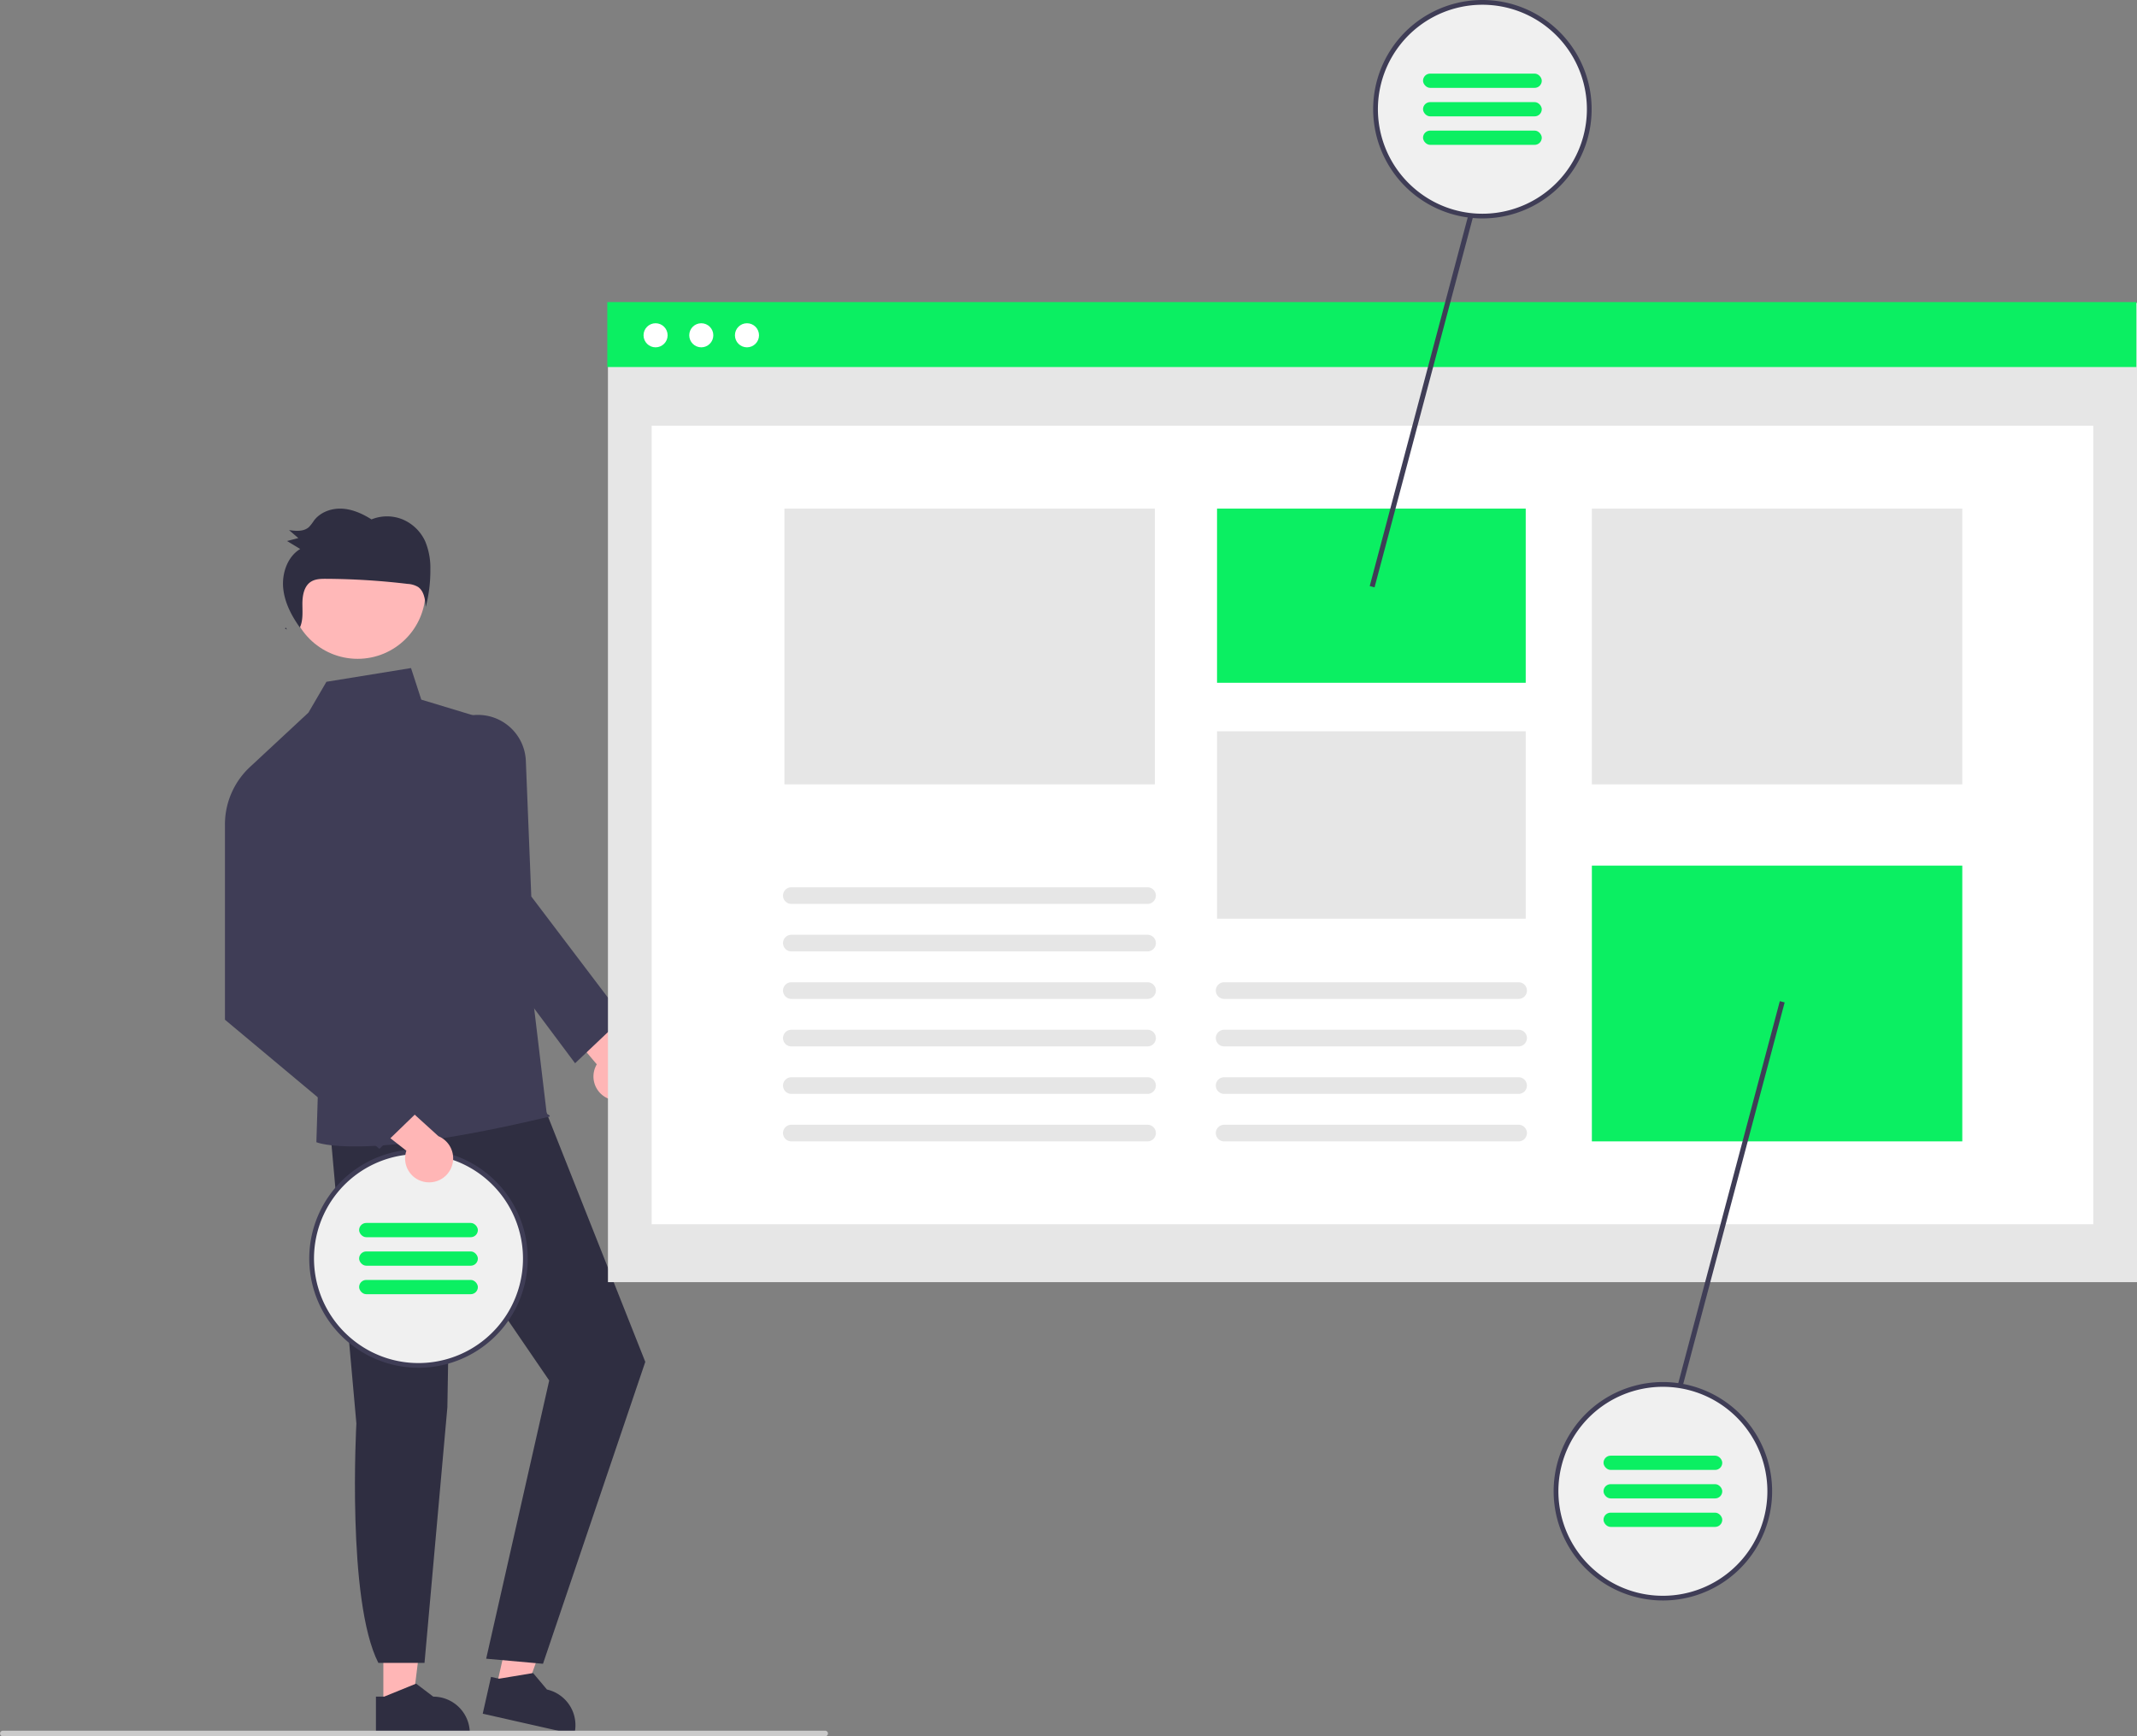 <svg xmlns="http://www.w3.org/2000/svg" xmlns:xlink="http://www.w3.org/1999/xlink" width="899.866" height="731.191" data-name="Layer 1" viewBox="0 0 899.866 731.191"><rect x="0" y="0" width="899.866" height="731.191" fill="#808080" stroke="none"/><path fill="#ffb6b6" d="M406.497,547.154a10.056,10.056,0,0,1-5.126-14.543l-23.075-27.286,18.438-2.205,19.086,26.249a10.11,10.11,0,0,1-9.323,17.784Z" transform="translate(-150.067 -84.405)"/><polygon fill="#ffb6b6" points="161.428 718.482 173.687 718.481 179.52 671.193 161.425 671.194 161.428 718.482"/><path fill="#2f2e41" d="M308.367,798.884l3.451-0,13.472-5.479,7.221,5.478h.001A15.387,15.387,0,0,1,347.899,814.269v.5l-39.531.001Z" transform="translate(-150.067 -84.405)"/><polygon fill="#ffb6b6" points="208.937 710.756 220.896 713.456 237.001 668.614 219.351 664.629 208.937 710.756"/><path fill="#2f2e41" d="M356.835,790.567l3.366.76,14.348-2.377,5.837,6.934.001 0a15.387,15.387,0,0,1,11.619,18.398l-.11.488-38.56-8.706Z" transform="translate(-150.067 -84.405)"/><path fill="#2f2e41" d="M289.05,559.645l11.086,124.209s-4.154,74.57,9.25,100.81h19.439l9.625-107.62,1.209-72.235L381.335,665.751,354.79,782.905l23.925,2.139,43.075-127.139L374.467,538.551Z" transform="translate(-150.067 -84.405)"/><circle cx="150.594" cy="248.849" r="28.591" fill="#ffb8b8"/><path fill="#3f3d56" d="M360.682,389.09,327.466,379.026l-4.323-13.293-35.62,5.782-7.568,12.977-24.499,22.781L284.159,537.058l-.869,28.346s18.371,8.271,98.045-10.772c.955-.228-1.045-1.228-1.045-1.228Z" transform="translate(-150.067 -84.405)"/><path fill="#3f3d56" d="M392.226,532.155,353.29,480.015l-11.038-92.406.322-.155a20.182,20.182,0,0,1,28.92,17.373l2.295,57.101,38.67,51.031Z" transform="translate(-150.067 -84.405)"/><path fill="#2f2e41" d="M270.931,349.476q-.299-.408-.592-.822c-.079.166-.141.338-.231.5Z" transform="translate(-150.067 -84.405)"/><path fill="#2f2e41" d="M329.101,312.34a18.243,18.243,0,0,0-9.545-9.222,17.417,17.417,0,0,0-13.058.011c-3.78-2.388-7.979-4.281-12.402-4.516s-9.099,1.406-11.825,5.018a19.302,19.302,0,0,1-2.066,2.684c-2.191,2.029-5.521,1.736-8.433,1.321q1.959,1.679,3.919,3.358-2.372.62-4.744,1.239,2.768,1.679,5.535,3.357c-5.356,3.215-7.791,10.232-7.148,16.605.608,6.034,3.521,11.551,7.004,16.456,1.389-2.932,1.09-6.439,1.067-9.741-.024-3.489.593-7.45,3.389-9.4,1.886-1.315,4.311-1.374,6.584-1.361a302.507,302.507,0,0,1,34.316,2.142,9.66,9.66,0,0,1,4.394,1.274c2.519,1.718,3.009,5.264,3.262,8.375a60.682,60.682,0,0,0,1.937-15.731A28.995,28.995,0,0,0,329.101,312.34Z" transform="translate(-150.067 -84.405)"/><circle cx="176.224" cy="530" r="45" fill="#f0f0f0"/><path fill="#3f3d56" d="M326.29,568.405a46.247,46.247,0,0,0-6.91.52c-1.17.17-2.31.39-3.44.66a45.977,45.977,0,0,0-19.49,79.8c.77.65,1.55,1.28,2.36,1.88a45.99,45.99,0,1,0,27.48-82.86Zm0,90a43.746,43.746,0,0,1-26-8.53c-.82-.6-1.61-1.22-2.38-1.88a43.974,43.974,0,0,1,19.62-76.71c1.12-.23,2.24-.41,3.38-.55a43.53,43.53,0,0,1,5.38-.33,44,44,0,1,1,0,88Z" transform="translate(-150.067 -84.405)"/><rect width="50" height="6" x="301.29" y="599.405" fill="#0bef62" rx="3" transform="translate(502.514 1120.405) rotate(-180)"/><rect width="50" height="6" x="301.29" y="611.405" fill="#0bef62" rx="3" transform="translate(502.514 1144.405) rotate(-180)"/><rect width="50" height="6" x="301.29" y="623.405" fill="#0bef62" rx="3" transform="translate(502.514 1168.405) rotate(180)"/><path fill="#ffb6b6" d="M329.17,582.179a10.056,10.056,0,0,1-7.98-13.194l-28.149-22.014,17.603-5.914,24.032,21.811a10.11,10.11,0,0,1-5.506,19.31Z" transform="translate(-150.067 -84.405)"/><path fill="#3f3d56" d="M272.79,406.905l-17.335.368a33.073,33.073,0,0,0-10.665,24.632v81.909l65.048,54.384,21.034-20.368-48.416-52.749Z" transform="translate(-150.067 -84.405)"/><rect width="643.862" height="412.358" x="256.004" y="127.573" fill="#e6e6e6"/><rect width="607.039" height="336.243" x="274.416" y="179.293" fill="#fff"/><rect width="643.862" height="27.354" x="255.73" y="127.208" fill="#0bef62"/><circle cx="276.057" cy="141.192" r="5.07" fill="#fff"/><circle cx="295.3" cy="141.192" r="5.07" fill="#fff"/><circle cx="314.544" cy="141.192" r="5.07" fill="#fff"/><rect width="129.984" height="73.348" x="512.479" y="214.181" fill="#0bef62"/><rect width="129.984" height="78.919" x="512.479" y="307.955" fill="#e6e6e6"/><rect width="155.981" height="116.125" x="670.317" y="214.181" fill="#e6e6e6"/><rect width="155.981" height="116.125" x="670.317" y="364.523" fill="#0bef62"/><rect width="155.981" height="116.125" x="330.317" y="214.181" fill="#e6e6e6"/><polygon fill="#3f3d56" points="621.208 79.642 576.774 246.796 578.81 247.337 622.827 81.748 621.208 79.642"/><polygon fill="#3f3d56" points="749.464 421.592 705.447 587.182 707.066 589.288 751.5 422.133 749.464 421.592"/><path fill="#e6e6e6" d="M633.29,485.052h-150a3.5,3.5,0,0,1,0-7h150a3.5,3.5,0,0,1,0,7Z" transform="translate(-150.067 -84.405)"/><path fill="#e6e6e6" d="M633.29,465.052h-150a3.5,3.5,0,0,1,0-7h150a3.5,3.5,0,0,1,0,7Z" transform="translate(-150.067 -84.405)"/><path fill="#e6e6e6" d="M633.29,505.052h-150a3.5,3.5,0,0,1,0-7h150a3.5,3.5,0,0,1,0,7Z" transform="translate(-150.067 -84.405)"/><path fill="#e6e6e6" d="M633.29,525.052h-150a3.5,3.5,0,1,1,0-7h150a3.5,3.5,0,0,1,0,7Z" transform="translate(-150.067 -84.405)"/><path fill="#e6e6e6" d="M633.29,545.052h-150a3.5,3.5,0,1,1,0-7h150a3.5,3.5,0,0,1,0,7Z" transform="translate(-150.067 -84.405)"/><path fill="#e6e6e6" d="M633.29,565.052h-150a3.5,3.5,0,1,1,0-7h150a3.5,3.5,0,0,1,0,7Z" transform="translate(-150.067 -84.405)"/><path fill="#e6e6e6" d="M789.538,505.052h-124a3.5,3.5,0,0,1,0-7h124a3.5,3.5,0,0,1,0,7Z" transform="translate(-150.067 -84.405)"/><path fill="#e6e6e6" d="M789.538,525.052h-124a3.5,3.5,0,1,1,0-7h124a3.5,3.5,0,0,1,0,7Z" transform="translate(-150.067 -84.405)"/><path fill="#e6e6e6" d="M789.538,545.052h-124a3.5,3.5,0,1,1,0-7h124a3.5,3.5,0,0,1,0,7Z" transform="translate(-150.067 -84.405)"/><path fill="#e6e6e6" d="M789.538,565.052h-124a3.5,3.5,0,1,1,0-7h124a3.5,3.5,0,0,1,0,7Z" transform="translate(-150.067 -84.405)"/><circle cx="624.224" cy="46" r="45" fill="#f0f0f0"/><path fill="#3f3d56" d="M774.29,84.405a46.247,46.247,0,0,0-6.91.52c-1.17.17-2.31.39-3.44.66a45.977,45.977,0,0,0-19.49,79.8c.77.65,1.55,1.28,2.36,1.88a45.99,45.99,0,1,0,27.48-82.86Zm0,90a43.746,43.746,0,0,1-26-8.53c-.82-.6-1.61-1.22-2.38-1.88a43.974,43.974,0,0,1,19.62-76.71c1.12-.23,2.24-.41,3.38-.55a43.53,43.53,0,0,1,5.38-.33,44,44,0,0,1,0,88Z" transform="translate(-150.067 -84.405)"/><rect width="50" height="6" x="749.29" y="115.405" fill="#0bef62" rx="3" transform="translate(1398.514 152.405) rotate(-180)"/><rect width="50" height="6" x="749.29" y="127.405" fill="#0bef62" rx="3" transform="translate(1398.514 176.405) rotate(-180)"/><rect width="50" height="6" x="749.29" y="139.405" fill="#0bef62" rx="3" transform="translate(1398.514 200.405) rotate(180)"/><circle cx="700.224" cy="628" r="45" fill="#f0f0f0"/><path fill="#3f3d56" d="M850.29,666.405a46.247,46.247,0,0,0-6.91.52c-1.17.17-2.31.39-3.44.66a45.977,45.977,0,0,0-19.49,79.8c.77.65,1.55,1.28,2.36,1.88a45.99,45.99,0,1,0,27.48-82.86Zm0,90a43.746,43.746,0,0,1-26-8.53c-.82-.6-1.61-1.22-2.38-1.88a43.974,43.974,0,0,1,19.62-76.71c1.12-.23,2.24-.41,3.38-.55a43.53,43.53,0,0,1,5.38-.33,44,44,0,0,1,0,88Z" transform="translate(-150.067 -84.405)"/><rect width="50" height="6" x="825.29" y="697.405" fill="#0bef62" rx="3" transform="translate(1550.514 1316.405) rotate(-180)"/><rect width="50" height="6" x="825.29" y="709.405" fill="#0bef62" rx="3" transform="translate(1550.514 1340.405) rotate(-180)"/><rect width="50" height="6" x="825.29" y="721.405" fill="#0bef62" rx="3" transform="translate(1550.514 1364.405) rotate(180)"/><path fill="#cacaca" d="M497.552,815.595h-346.294a1.191,1.191,0,0,1,0-2.381h346.294a1.191,1.191,0,0,1,0,2.381Z" transform="translate(-150.067 -84.405)"/></svg>
